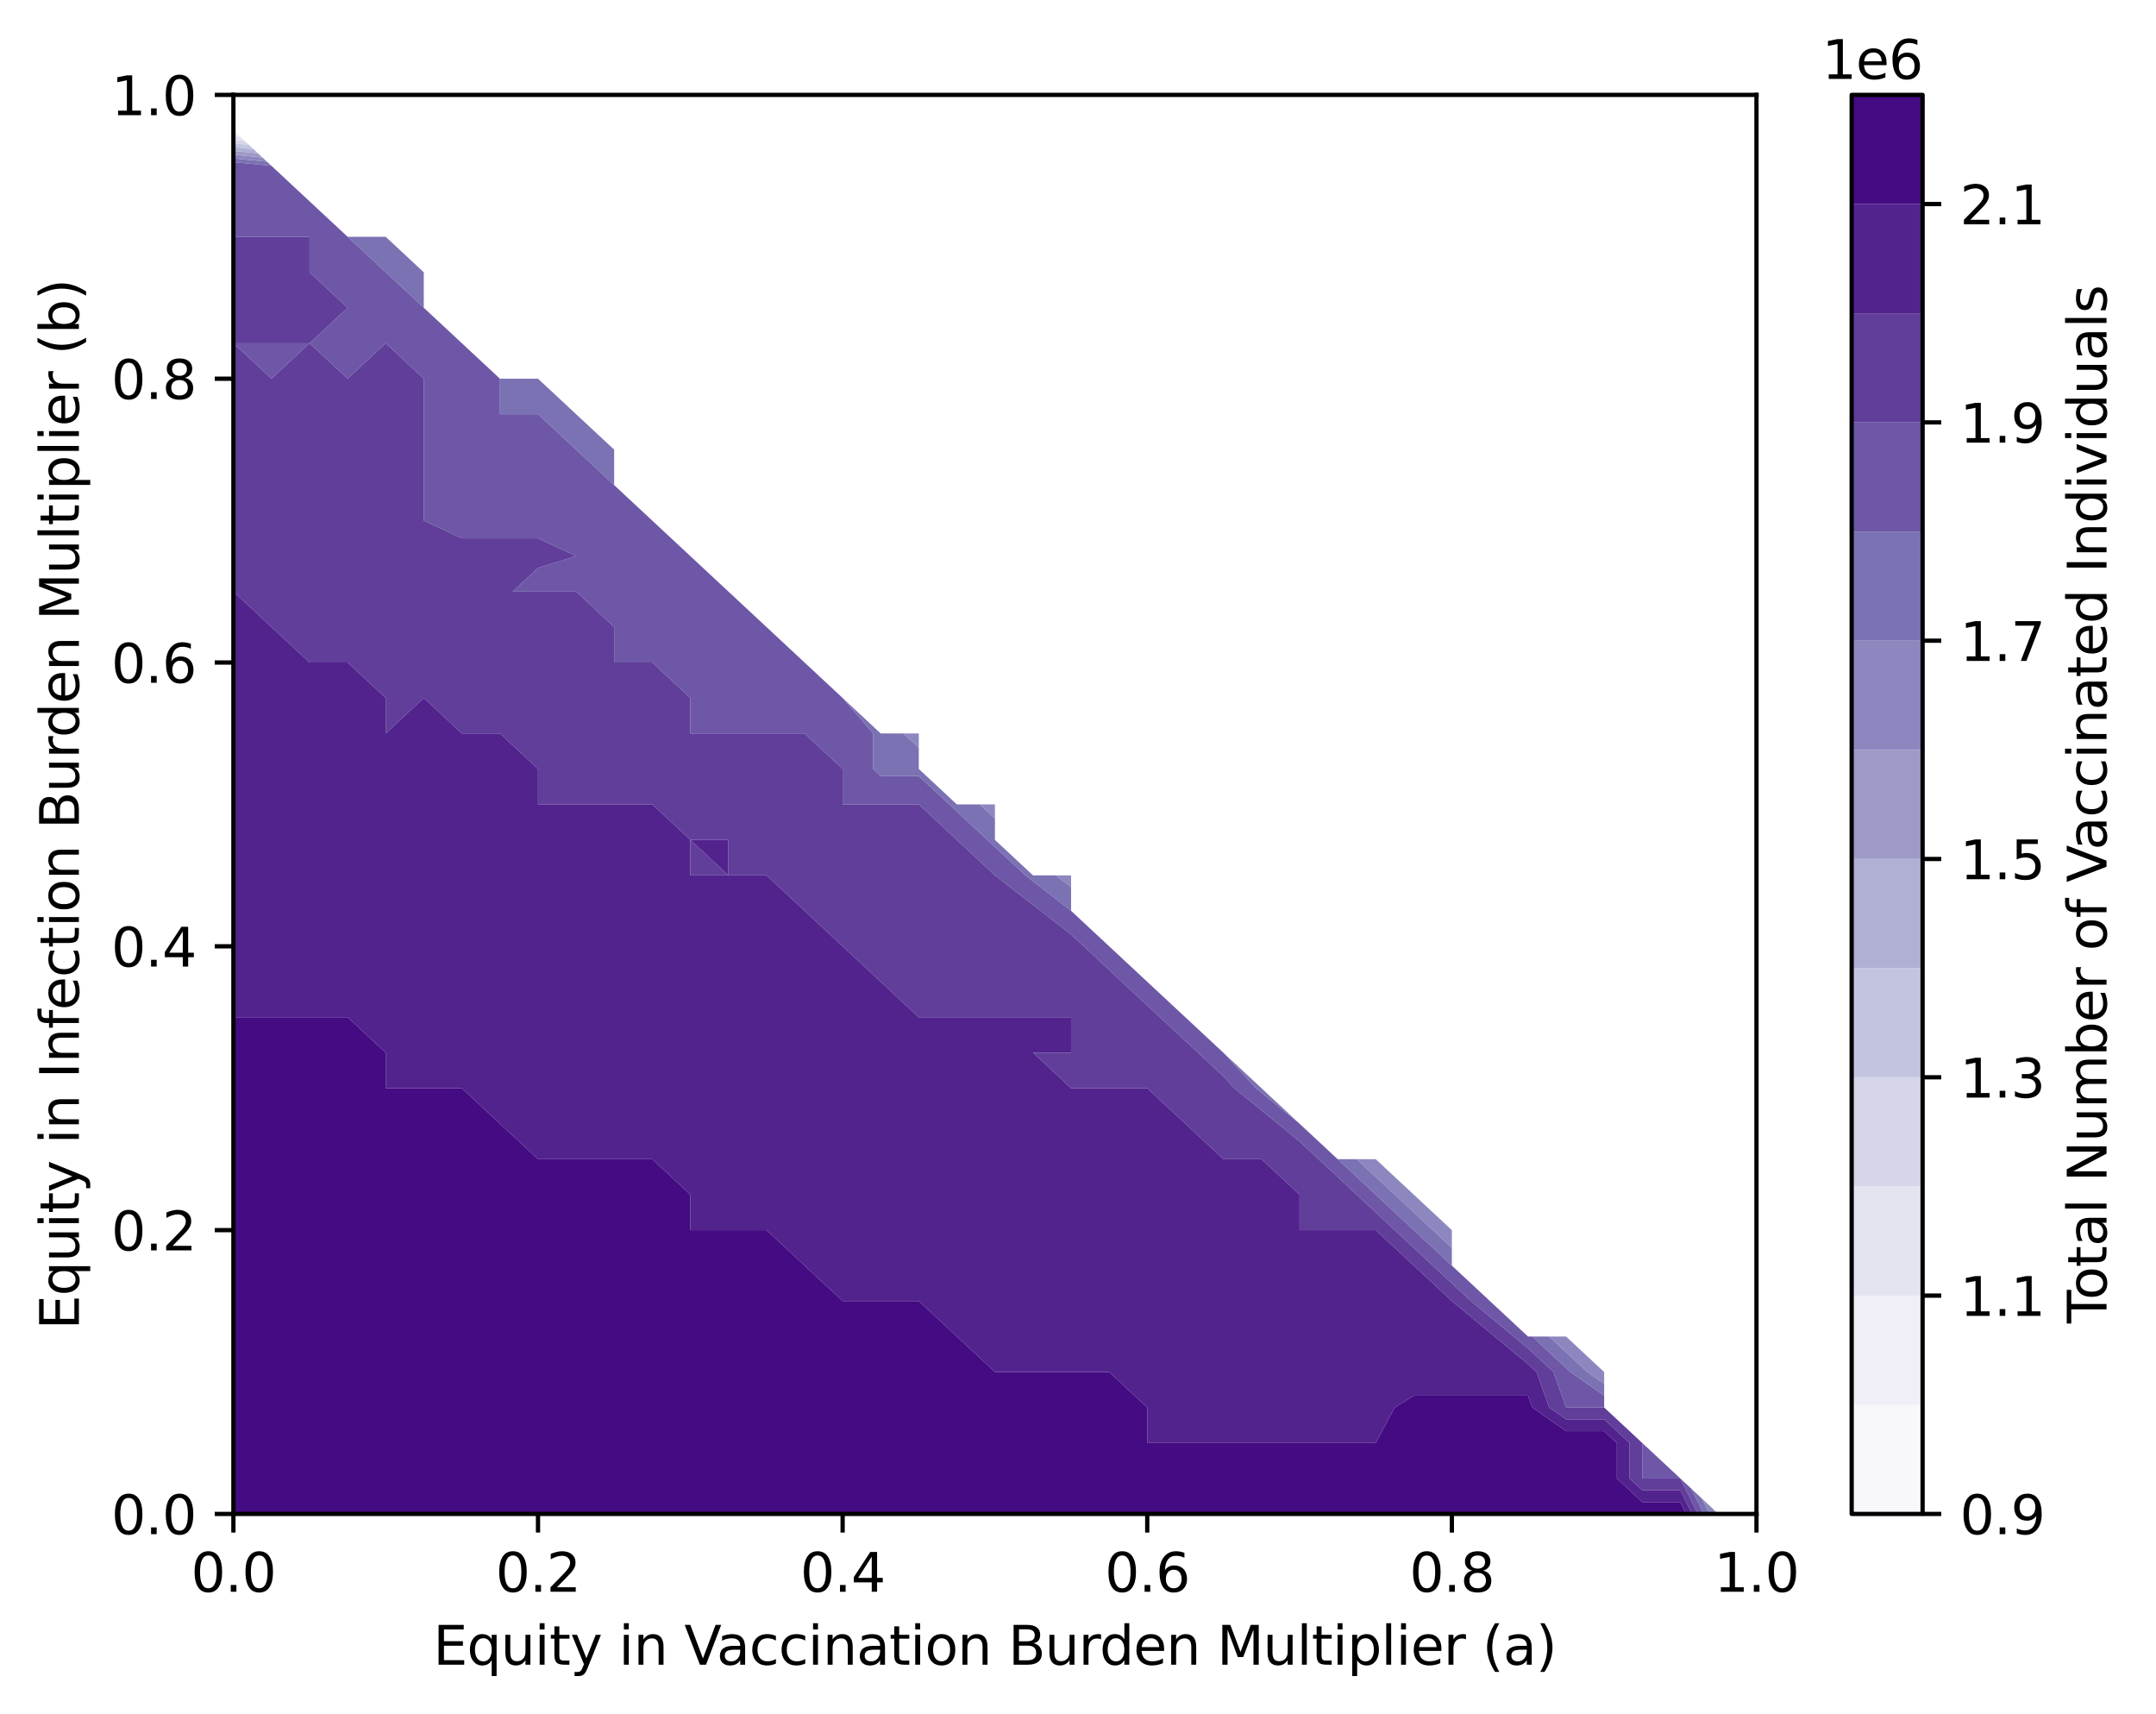 <?xml version="1.0" encoding="utf-8" standalone="no"?>
<!DOCTYPE svg PUBLIC "-//W3C//DTD SVG 1.1//EN"
  "http://www.w3.org/Graphics/SVG/1.1/DTD/svg11.dtd">
<svg xmlns:xlink="http://www.w3.org/1999/xlink" width="404.42pt" height="321.467pt" viewBox="0 0 404.42 321.467" xmlns="http://www.w3.org/2000/svg" version="1.1">
 <defs>
  <style type="text/css">*{stroke-linejoin: round; stroke-linecap: butt}</style>
 </defs>
 <g id="figure_1">
  <g id="patch_1">
   <path d="M 0 321.467 
L 404.42 321.467 
L 404.42 0 
L 0 0 
z
" style="fill: #ffffff"/>
  </g>
  <g id="axes_1">
   <g id="patch_2">
    <path d="M 43.781 283.91 
L 329.477 283.91 
L 329.477 17.798 
L 43.781 17.798 
z
" style="fill: #ffffff"/>
   </g>
   <g id="QuadContourSet_1">
    <path d="M 44.201 24.843 
L 43.781 24.451 
L 43.781 24.801 
z
" clip-path="url(#p4651bf4e73)" style="fill: #f8f7fb"/>
    <path d="M 45.042 25.625 
L 44.201 24.843 
L 43.781 24.801 
L 43.781 25.502 
z
" clip-path="url(#p4651bf4e73)" style="fill: #f0eef6"/>
    <path d="M 45.882 26.408 
L 45.042 25.625 
L 43.781 25.502 
L 43.781 26.202 
z
" clip-path="url(#p4651bf4e73)" style="fill: #e4e3f0"/>
    <path d="M 46.722 27.191 
L 45.882 26.408 
L 43.781 26.202 
L 43.781 26.902 
z
" clip-path="url(#p4651bf4e73)" style="fill: #d6d6e9"/>
    <path d="M 47.563 27.973 
L 46.722 27.191 
L 43.781 26.902 
L 43.781 27.603 
z
" clip-path="url(#p4651bf4e73)" style="fill: #c3c4e0"/>
    <path d="M 48.403 28.756 
L 47.563 27.973 
L 43.781 27.603 
L 43.781 28.303 
z
" clip-path="url(#p4651bf4e73)" style="fill: #b0afd4"/>
    <path d="M 322.335 283.91 
L 321.315 282.96 
L 321.785 283.91 
z
M 300.908 257.299 
L 300.908 257.299 
L 300.908 257.299 
L 300.908 257.299 
z
M 272.338 230.688 
L 272.338 230.688 
L 265.196 224.035 
L 258.053 217.382 
L 258.053 217.382 
L 258.053 217.382 
L 265.196 224.035 
L 265.196 224.035 
L 272.338 230.688 
z
M 49.243 29.539 
L 48.403 28.756 
L 43.781 28.303 
L 43.781 29.003 
z
" clip-path="url(#p4651bf4e73)" style="fill: #9e9ac8"/>
    <path d="M 321.315 282.96 
L 319.274 281.059 
L 320.687 283.91 
L 321.785 283.91 
z
M 300.908 259.517 
L 300.908 257.299 
L 300.908 257.299 
L 300.908 257.299 
L 293.765 250.646 
L 290.591 250.646 
L 293.765 253.603 
L 297.733 257.299 
z
M 272.338 234.014 
L 272.338 230.688 
L 272.338 230.688 
L 265.196 224.035 
L 265.196 224.035 
L 258.053 217.382 
L 258.053 217.382 
L 254.482 217.382 
L 258.053 220.709 
L 261.624 224.035 
L 265.196 227.362 
L 268.767 230.688 
z
M 200.914 166.378 
L 200.914 164.16 
L 198.057 164.16 
z
M 186.629 153.516 
L 186.629 150.854 
L 183.772 150.854 
z
M 172.344 140.21 
L 172.344 137.549 
L 169.487 137.549 
z
M 115.205 84.326 
L 115.205 84.326 
L 108.063 77.674 
L 100.92 71.021 
L 100.92 71.021 
L 100.92 71.021 
L 108.063 77.674 
L 108.063 77.674 
L 115.205 84.326 
z
M 50.083 30.321 
L 49.243 29.539 
L 43.781 29.003 
L 43.781 29.703 
z
" clip-path="url(#p4651bf4e73)" style="fill: #8c88bf"/>
    <path d="M 319.274 281.059 
L 317.233 279.158 
L 319.588 283.91 
L 320.687 283.91 
z
M 300.908 261.734 
L 300.908 259.517 
L 297.733 257.299 
L 293.765 253.603 
L 290.591 250.646 
L 287.416 250.646 
L 293.765 256.56 
L 294.559 257.299 
z
M 279.48 243.994 
L 279.48 243.994 
L 279.48 243.994 
L 272.338 237.341 
L 272.338 234.014 
L 268.767 230.688 
L 265.196 227.362 
L 261.624 224.035 
L 258.053 220.709 
L 254.482 217.382 
L 250.911 217.382 
L 243.768 210.73 
L 236.626 204.077 
L 229.484 197.424 
L 222.341 190.771 
L 215.199 184.118 
L 208.056 177.466 
L 200.914 170.813 
L 200.914 166.378 
L 198.057 164.16 
L 193.772 164.16 
L 186.629 157.507 
L 186.629 153.516 
L 183.772 150.854 
L 179.487 150.854 
L 172.344 144.202 
L 172.344 140.21 
L 169.487 137.549 
L 165.202 137.549 
L 158.06 130.896 
L 150.917 124.243 
L 143.775 117.59 
L 136.632 110.938 
L 129.49 104.285 
L 122.348 97.632 
L 115.205 90.979 
L 115.205 84.326 
L 115.205 84.326 
L 108.063 77.674 
L 108.063 77.674 
L 100.92 71.021 
L 100.92 71.021 
L 93.778 71.021 
L 86.636 64.368 
L 79.493 57.715 
L 79.493 51.062 
L 72.351 44.41 
L 65.208 44.41 
L 72.351 51.062 
L 72.351 51.062 
L 79.493 57.715 
L 79.493 57.715 
L 86.636 64.368 
L 86.636 64.368 
L 93.778 71.021 
L 93.778 77.674 
L 93.778 77.674 
L 100.92 77.674 
L 108.063 84.326 
L 108.063 84.326 
L 115.205 90.979 
L 115.205 90.979 
L 122.348 97.632 
L 122.348 97.632 
L 129.49 104.285 
L 129.49 104.285 
L 136.632 110.938 
L 136.632 110.938 
L 143.775 117.59 
L 143.775 117.59 
L 150.917 124.243 
L 150.917 124.243 
L 158.06 130.896 
L 158.06 130.896 
L 163.774 137.549 
L 163.774 144.202 
L 165.202 145.532 
L 172.344 145.532 
L 178.058 150.854 
L 179.487 152.185 
L 185.201 157.507 
L 186.629 158.838 
L 192.343 164.16 
L 193.772 165.269 
L 200.914 170.813 
L 200.914 170.813 
L 208.056 177.466 
L 208.056 177.466 
L 215.199 184.118 
L 215.199 184.118 
L 222.341 190.771 
L 222.341 190.771 
L 229.484 197.424 
L 229.484 197.424 
L 235.606 204.077 
L 236.626 204.908 
L 243.768 210.73 
L 243.768 210.73 
L 250.911 217.382 
L 250.911 217.382 
L 258.053 224.035 
L 258.053 224.035 
L 265.196 230.688 
L 265.196 230.688 
L 272.338 237.341 
L 272.338 237.341 
L 279.48 243.994 
z
M 58.066 37.757 
L 58.066 37.757 
L 58.066 37.757 
L 50.924 31.104 
L 50.083 30.321 
L 43.781 29.703 
L 43.781 30.404 
L 50.924 31.104 
L 50.924 31.104 
L 58.066 37.757 
z
" clip-path="url(#p4651bf4e73)" style="fill: #7b72b4"/>
    <path d="M 308.05 277.258 
L 315.192 277.258 
L 318.489 283.91 
L 319.588 283.91 
L 317.233 279.158 
L 315.192 277.258 
L 308.05 270.605 
L 300.908 263.952 
L 300.908 261.734 
L 294.559 257.299 
L 293.765 256.56 
L 287.416 250.646 
L 286.623 250.646 
L 279.48 243.994 
L 279.48 243.994 
L 279.48 243.994 
L 272.338 237.341 
L 272.338 237.341 
L 265.196 230.688 
L 265.196 230.688 
L 258.053 224.035 
L 258.053 224.035 
L 250.911 217.382 
L 250.911 217.382 
L 243.768 210.73 
L 243.768 210.73 
L 236.626 204.908 
L 235.606 204.077 
L 229.484 197.424 
L 229.484 197.424 
L 222.341 190.771 
L 222.341 190.771 
L 215.199 184.118 
L 215.199 184.118 
L 208.056 177.466 
L 208.056 177.466 
L 200.914 170.813 
L 200.914 170.813 
L 193.772 165.269 
L 192.343 164.16 
L 186.629 158.838 
L 185.201 157.507 
L 179.487 152.185 
L 178.058 150.854 
L 172.344 145.532 
L 165.202 145.532 
L 163.774 144.202 
L 163.774 137.549 
L 158.06 130.896 
L 158.06 130.896 
L 150.917 124.243 
L 150.917 124.243 
L 143.775 117.59 
L 143.775 117.59 
L 136.632 110.938 
L 136.632 110.938 
L 129.49 104.285 
L 129.49 104.285 
L 122.348 97.632 
L 122.348 97.632 
L 115.205 90.979 
L 115.205 90.979 
L 108.063 84.326 
L 108.063 84.326 
L 100.92 77.674 
L 93.778 77.674 
L 93.778 77.674 
L 93.778 71.021 
L 86.636 64.368 
L 86.636 64.368 
L 79.493 57.715 
L 79.493 57.715 
L 72.351 51.062 
L 72.351 51.062 
L 65.208 44.41 
L 65.208 44.41 
L 58.066 37.757 
L 58.066 37.757 
L 58.066 37.757 
L 50.924 31.104 
L 50.924 31.104 
L 43.781 30.404 
L 43.781 31.104 
L 43.781 37.757 
L 43.781 44.41 
L 43.781 44.41 
L 50.924 44.41 
L 50.924 44.41 
L 58.066 44.41 
L 58.066 44.41 
L 58.066 51.062 
L 65.208 57.715 
L 58.066 64.368 
L 50.924 64.368 
L 43.781 64.368 
L 43.781 64.368 
L 43.781 64.368 
L 50.924 71.021 
L 50.924 71.021 
L 50.924 71.021 
L 58.066 64.368 
L 65.208 71.021 
L 65.208 71.021 
L 65.208 71.021 
L 72.351 64.368 
L 79.493 71.021 
L 79.493 77.674 
L 79.493 84.326 
L 79.493 90.979 
L 79.493 97.632 
L 79.493 97.632 
L 86.636 100.958 
L 93.778 100.958 
L 100.92 100.958 
L 108.063 104.285 
L 100.92 106.502 
L 96.159 110.938 
L 100.92 110.938 
L 108.063 110.938 
L 115.205 117.59 
L 115.205 124.243 
L 115.205 124.243 
L 122.348 124.243 
L 129.49 130.896 
L 129.49 137.549 
L 129.49 137.549 
L 136.632 137.549 
L 143.775 137.549 
L 150.917 137.549 
L 158.06 144.202 
L 158.06 150.854 
L 158.06 150.854 
L 165.202 150.854 
L 172.344 150.854 
L 179.487 157.507 
L 179.487 157.507 
L 186.629 164.16 
L 186.629 164.16 
L 193.772 169.704 
L 195.2 170.813 
L 200.914 175.248 
L 203.295 177.466 
L 208.056 181.901 
L 210.437 184.118 
L 215.199 188.554 
L 217.58 190.771 
L 222.341 195.206 
L 224.722 197.424 
L 229.484 201.859 
L 231.524 204.077 
L 236.626 208.235 
L 239.687 210.73 
L 243.768 214.056 
L 247.34 217.382 
L 250.911 220.709 
L 254.482 224.035 
L 258.053 227.362 
L 261.624 230.688 
L 265.196 234.014 
L 268.767 237.341 
L 272.338 240.667 
L 275.909 243.994 
L 279.48 246.95 
L 283.944 250.646 
L 286.623 252.864 
L 291.384 257.299 
L 293.765 263.952 
L 293.765 263.952 
L 300.908 263.952 
L 308.05 270.605 
L 308.05 277.258 
z
M 58.066 97.632 
L 58.066 97.632 
L 58.066 90.979 
L 58.066 90.979 
L 58.066 90.979 
L 58.066 97.632 
z
" clip-path="url(#p4651bf4e73)" style="fill: #6d57a6"/>
    <path d="M 308.05 279.475 
L 315.192 279.475 
L 317.39 283.91 
L 318.489 283.91 
L 315.192 277.258 
L 308.05 277.258 
L 308.05 277.258 
L 308.05 270.605 
L 300.908 263.952 
L 293.765 263.952 
L 293.765 263.952 
L 291.384 257.299 
L 286.623 252.864 
L 283.944 250.646 
L 279.48 246.95 
L 275.909 243.994 
L 272.338 240.667 
L 268.767 237.341 
L 265.196 234.014 
L 261.624 230.688 
L 258.053 227.362 
L 254.482 224.035 
L 250.911 220.709 
L 247.34 217.382 
L 243.768 214.056 
L 239.687 210.73 
L 236.626 208.235 
L 231.524 204.077 
L 229.484 201.859 
L 224.722 197.424 
L 222.341 195.206 
L 217.58 190.771 
L 215.199 188.554 
L 210.437 184.118 
L 208.056 181.901 
L 203.295 177.466 
L 200.914 175.248 
L 195.2 170.813 
L 193.772 169.704 
L 186.629 164.16 
L 186.629 164.16 
L 179.487 157.507 
L 179.487 157.507 
L 172.344 150.854 
L 165.202 150.854 
L 158.06 150.854 
L 158.06 150.854 
L 158.06 144.202 
L 150.917 137.549 
L 143.775 137.549 
L 136.632 137.549 
L 129.49 137.549 
L 129.49 137.549 
L 129.49 130.896 
L 122.348 124.243 
L 115.205 124.243 
L 115.205 124.243 
L 115.205 117.59 
L 108.063 110.938 
L 100.92 110.938 
L 96.159 110.938 
L 100.92 106.502 
L 108.063 104.285 
L 100.92 100.958 
L 93.778 100.958 
L 86.636 100.958 
L 79.493 97.632 
L 79.493 97.632 
L 79.493 90.979 
L 79.493 84.326 
L 79.493 77.674 
L 79.493 71.021 
L 72.351 64.368 
L 65.208 71.021 
L 65.208 71.021 
L 65.208 71.021 
L 58.066 64.368 
L 50.924 71.021 
L 50.924 71.021 
L 50.924 71.021 
L 43.781 64.368 
L 43.781 71.021 
L 43.781 77.674 
L 43.781 84.326 
L 43.781 90.979 
L 43.781 97.632 
L 43.781 104.285 
L 43.781 110.938 
L 43.781 110.938 
L 50.924 117.59 
L 50.924 117.59 
L 58.066 124.243 
L 58.066 124.243 
L 65.208 124.243 
L 72.351 130.896 
L 72.351 137.549 
L 72.351 137.549 
L 72.351 137.549 
L 79.493 130.896 
L 86.636 137.549 
L 86.636 137.549 
L 93.778 137.549 
L 100.92 144.202 
L 100.92 150.854 
L 100.92 150.854 
L 108.063 150.854 
L 115.205 150.854 
L 122.348 150.854 
L 129.49 157.507 
L 129.49 164.16 
L 129.49 164.16 
L 136.632 164.16 
L 136.632 164.16 
L 143.775 164.16 
L 143.775 164.16 
L 150.917 170.813 
L 150.917 170.813 
L 158.06 177.466 
L 158.06 177.466 
L 165.202 184.118 
L 165.202 184.118 
L 172.344 190.771 
L 172.344 190.771 
L 172.344 190.771 
L 179.487 190.771 
L 186.629 190.771 
L 193.772 190.771 
L 200.914 190.771 
L 200.914 190.771 
L 200.914 197.424 
L 193.772 197.424 
L 193.772 197.424 
L 193.772 197.424 
L 200.914 204.077 
L 200.914 204.077 
L 208.056 204.077 
L 215.199 204.077 
L 222.341 210.73 
L 222.341 210.73 
L 229.484 217.382 
L 229.484 217.382 
L 236.626 217.382 
L 243.768 224.035 
L 243.768 230.688 
L 243.768 230.688 
L 250.911 230.688 
L 258.053 230.688 
L 265.196 237.341 
L 265.196 237.341 
L 272.338 243.994 
L 272.338 243.994 
L 279.48 249.907 
L 280.373 250.646 
L 286.623 255.821 
L 288.21 257.299 
L 290.591 263.952 
L 293.765 266.17 
L 300.908 266.17 
L 305.669 270.605 
L 305.669 277.258 
z
M 129.49 157.507 
L 136.632 157.507 
L 136.632 157.507 
L 136.632 164.16 
z
M 58.066 97.632 
L 58.066 90.979 
L 58.066 90.979 
L 58.066 90.979 
L 58.066 97.632 
L 58.066 97.632 
z
M 50.924 64.368 
L 58.066 64.368 
L 65.208 57.715 
L 58.066 51.062 
L 58.066 44.41 
L 58.066 44.41 
L 50.924 44.41 
L 50.924 44.41 
L 43.781 44.41 
L 43.781 51.062 
L 43.781 57.715 
L 43.781 64.368 
z
" clip-path="url(#p4651bf4e73)" style="fill: #603e9a"/>
    <path d="M 308.05 281.693 
L 315.192 281.693 
L 316.291 283.91 
L 317.39 283.91 
L 315.192 279.475 
L 308.05 279.475 
L 305.669 277.258 
L 305.669 270.605 
L 300.908 266.17 
L 293.765 266.17 
L 290.591 263.952 
L 288.21 257.299 
L 286.623 255.821 
L 280.373 250.646 
L 279.48 249.907 
L 272.338 243.994 
L 272.338 243.994 
L 265.196 237.341 
L 265.196 237.341 
L 258.053 230.688 
L 250.911 230.688 
L 243.768 230.688 
L 243.768 230.688 
L 243.768 224.035 
L 236.626 217.382 
L 229.484 217.382 
L 229.484 217.382 
L 222.341 210.73 
L 222.341 210.73 
L 215.199 204.077 
L 208.056 204.077 
L 200.914 204.077 
L 200.914 204.077 
L 193.772 197.424 
L 193.772 197.424 
L 193.772 197.424 
L 200.914 197.424 
L 200.914 190.771 
L 200.914 190.771 
L 193.772 190.771 
L 186.629 190.771 
L 179.487 190.771 
L 172.344 190.771 
L 172.344 190.771 
L 172.344 190.771 
L 165.202 184.118 
L 165.202 184.118 
L 158.06 177.466 
L 158.06 177.466 
L 150.917 170.813 
L 150.917 170.813 
L 143.775 164.16 
L 143.775 164.16 
L 136.632 164.16 
L 136.632 164.16 
L 129.49 164.16 
L 129.49 164.16 
L 129.49 157.507 
L 122.348 150.854 
L 115.205 150.854 
L 108.063 150.854 
L 100.92 150.854 
L 100.92 150.854 
L 100.92 144.202 
L 93.778 137.549 
L 86.636 137.549 
L 86.636 137.549 
L 79.493 130.896 
L 72.351 137.549 
L 72.351 137.549 
L 72.351 137.549 
L 72.351 130.896 
L 65.208 124.243 
L 58.066 124.243 
L 58.066 124.243 
L 50.924 117.59 
L 50.924 117.59 
L 43.781 110.938 
L 43.781 117.59 
L 43.781 124.243 
L 43.781 130.896 
L 43.781 137.549 
L 43.781 144.202 
L 43.781 150.854 
L 43.781 157.507 
L 43.781 164.16 
L 43.781 170.813 
L 43.781 177.466 
L 43.781 184.118 
L 43.781 190.771 
L 43.781 190.771 
L 50.924 190.771 
L 58.066 190.771 
L 65.208 190.771 
L 72.351 197.424 
L 72.351 204.077 
L 72.351 204.077 
L 79.493 204.077 
L 86.636 204.077 
L 93.778 210.73 
L 93.778 210.73 
L 100.92 217.382 
L 100.92 217.382 
L 108.063 217.382 
L 115.205 217.382 
L 122.348 217.382 
L 129.49 224.035 
L 129.49 230.688 
L 129.49 230.688 
L 136.632 230.688 
L 143.775 230.688 
L 150.917 237.341 
L 150.917 237.341 
L 158.06 243.994 
L 158.06 243.994 
L 165.202 243.994 
L 172.344 243.994 
L 179.487 250.646 
L 179.487 250.646 
L 186.629 257.299 
L 186.629 257.299 
L 193.772 257.299 
L 200.914 257.299 
L 208.056 257.299 
L 215.199 263.952 
L 215.199 270.605 
L 215.199 270.605 
L 222.341 270.605 
L 229.484 270.605 
L 236.626 270.605 
L 243.768 270.605 
L 250.911 270.605 
L 258.053 270.605 
L 258.053 270.605 
L 261.624 263.952 
L 265.196 261.734 
L 272.338 261.734 
L 279.48 261.734 
L 286.623 261.734 
L 287.416 263.952 
L 293.765 268.387 
L 300.908 268.387 
L 303.288 270.605 
L 303.288 277.258 
z
M 136.632 164.16 
L 136.632 157.507 
L 136.632 157.507 
L 129.49 157.507 
z
" clip-path="url(#p4651bf4e73)" style="fill: #52238d"/>
    <path d="M 50.924 283.91 
L 58.066 283.91 
L 65.208 283.91 
L 72.351 283.91 
L 79.493 283.91 
L 86.636 283.91 
L 93.778 283.91 
L 100.92 283.91 
L 108.063 283.91 
L 115.205 283.91 
L 122.348 283.91 
L 129.49 283.91 
L 136.632 283.91 
L 143.775 283.91 
L 150.917 283.91 
L 158.06 283.91 
L 165.202 283.91 
L 172.344 283.91 
L 179.487 283.91 
L 186.629 283.91 
L 193.772 283.91 
L 200.914 283.91 
L 208.056 283.91 
L 215.199 283.91 
L 222.341 283.91 
L 229.484 283.91 
L 236.626 283.91 
L 243.768 283.91 
L 250.911 283.91 
L 258.053 283.91 
L 265.196 283.91 
L 272.338 283.91 
L 279.48 283.91 
L 286.623 283.91 
L 293.765 283.91 
L 300.908 283.91 
L 308.05 283.91 
L 315.192 283.91 
L 316.291 283.91 
L 315.192 281.693 
L 308.05 281.693 
L 303.288 277.258 
L 303.288 270.605 
L 300.908 268.387 
L 293.765 268.387 
L 287.416 263.952 
L 286.623 261.734 
L 279.48 261.734 
L 272.338 261.734 
L 265.196 261.734 
L 261.624 263.952 
L 258.053 270.605 
L 258.053 270.605 
L 250.911 270.605 
L 243.768 270.605 
L 236.626 270.605 
L 229.484 270.605 
L 222.341 270.605 
L 215.199 270.605 
L 215.199 270.605 
L 215.199 263.952 
L 208.056 257.299 
L 200.914 257.299 
L 193.772 257.299 
L 186.629 257.299 
L 186.629 257.299 
L 179.487 250.646 
L 179.487 250.646 
L 172.344 243.994 
L 165.202 243.994 
L 158.06 243.994 
L 158.06 243.994 
L 150.917 237.341 
L 150.917 237.341 
L 143.775 230.688 
L 136.632 230.688 
L 129.49 230.688 
L 129.49 230.688 
L 129.49 224.035 
L 122.348 217.382 
L 115.205 217.382 
L 108.063 217.382 
L 100.92 217.382 
L 100.92 217.382 
L 93.778 210.73 
L 93.778 210.73 
L 86.636 204.077 
L 79.493 204.077 
L 72.351 204.077 
L 72.351 204.077 
L 72.351 197.424 
L 65.208 190.771 
L 58.066 190.771 
L 50.924 190.771 
L 43.781 190.771 
L 43.781 197.424 
L 43.781 204.077 
L 43.781 210.73 
L 43.781 217.382 
L 43.781 224.035 
L 43.781 230.688 
L 43.781 237.341 
L 43.781 243.994 
L 43.781 250.646 
L 43.781 257.299 
L 43.781 263.952 
L 43.781 270.605 
L 43.781 277.258 
L 43.781 283.91 
z
" clip-path="url(#p4651bf4e73)" style="fill: #450b82"/>
   </g>
   <g id="matplotlib.axis_1">
    <g id="xtick_1">
     <g id="line2d_1">
      <defs>
       <path id="m8f162317ae" d="M 0 0 
L 0 3.5 
" style="stroke: #000000; stroke-width: 0.8"/>
      </defs>
      <g>
       <use xlink:href="#m8f162317ae" x="43.781" y="283.91" style="stroke: #000000; stroke-width: 0.8"/>
      </g>
     </g>
     <g id="text_1">
      <!-- 0.0 -->
      <g transform="translate(35.83 298.509) scale(0.1 -0.1)">
       <defs>
        <path id="DejaVuSans-30" d="M 2034 4250 
Q 1547 4250 1301 3770 
Q 1056 3291 1056 2328 
Q 1056 1369 1301 889 
Q 1547 409 2034 409 
Q 2525 409 2770 889 
Q 3016 1369 3016 2328 
Q 3016 3291 2770 3770 
Q 2525 4250 2034 4250 
z
M 2034 4750 
Q 2819 4750 3233 4129 
Q 3647 3509 3647 2328 
Q 3647 1150 3233 529 
Q 2819 -91 2034 -91 
Q 1250 -91 836 529 
Q 422 1150 422 2328 
Q 422 3509 836 4129 
Q 1250 4750 2034 4750 
z
" transform="scale(0.016)"/>
        <path id="DejaVuSans-2e" d="M 684 794 
L 1344 794 
L 1344 0 
L 684 0 
L 684 794 
z
" transform="scale(0.016)"/>
       </defs>
       <use xlink:href="#DejaVuSans-30"/>
       <use xlink:href="#DejaVuSans-2e" x="63.623"/>
       <use xlink:href="#DejaVuSans-30" x="95.41"/>
      </g>
     </g>
    </g>
    <g id="xtick_2">
     <g id="line2d_2">
      <g>
       <use xlink:href="#m8f162317ae" x="100.92" y="283.91" style="stroke: #000000; stroke-width: 0.8"/>
      </g>
     </g>
     <g id="text_2">
      <!-- 0.2 -->
      <g transform="translate(92.969 298.509) scale(0.1 -0.1)">
       <defs>
        <path id="DejaVuSans-32" d="M 1228 531 
L 3431 531 
L 3431 0 
L 469 0 
L 469 531 
Q 828 903 1448 1529 
Q 2069 2156 2228 2338 
Q 2531 2678 2651 2914 
Q 2772 3150 2772 3378 
Q 2772 3750 2511 3984 
Q 2250 4219 1831 4219 
Q 1534 4219 1204 4116 
Q 875 4013 500 3803 
L 500 4441 
Q 881 4594 1212 4672 
Q 1544 4750 1819 4750 
Q 2544 4750 2975 4387 
Q 3406 4025 3406 3419 
Q 3406 3131 3298 2873 
Q 3191 2616 2906 2266 
Q 2828 2175 2409 1742 
Q 1991 1309 1228 531 
z
" transform="scale(0.016)"/>
       </defs>
       <use xlink:href="#DejaVuSans-30"/>
       <use xlink:href="#DejaVuSans-2e" x="63.623"/>
       <use xlink:href="#DejaVuSans-32" x="95.41"/>
      </g>
     </g>
    </g>
    <g id="xtick_3">
     <g id="line2d_3">
      <g>
       <use xlink:href="#m8f162317ae" x="158.06" y="283.91" style="stroke: #000000; stroke-width: 0.8"/>
      </g>
     </g>
     <g id="text_3">
      <!-- 0.4 -->
      <g transform="translate(150.108 298.509) scale(0.1 -0.1)">
       <defs>
        <path id="DejaVuSans-34" d="M 2419 4116 
L 825 1625 
L 2419 1625 
L 2419 4116 
z
M 2253 4666 
L 3047 4666 
L 3047 1625 
L 3713 1625 
L 3713 1100 
L 3047 1100 
L 3047 0 
L 2419 0 
L 2419 1100 
L 313 1100 
L 313 1709 
L 2253 4666 
z
" transform="scale(0.016)"/>
       </defs>
       <use xlink:href="#DejaVuSans-30"/>
       <use xlink:href="#DejaVuSans-2e" x="63.623"/>
       <use xlink:href="#DejaVuSans-34" x="95.41"/>
      </g>
     </g>
    </g>
    <g id="xtick_4">
     <g id="line2d_4">
      <g>
       <use xlink:href="#m8f162317ae" x="215.199" y="283.91" style="stroke: #000000; stroke-width: 0.8"/>
      </g>
     </g>
     <g id="text_4">
      <!-- 0.6 -->
      <g transform="translate(207.247 298.509) scale(0.1 -0.1)">
       <defs>
        <path id="DejaVuSans-36" d="M 2113 2584 
Q 1688 2584 1439 2293 
Q 1191 2003 1191 1497 
Q 1191 994 1439 701 
Q 1688 409 2113 409 
Q 2538 409 2786 701 
Q 3034 994 3034 1497 
Q 3034 2003 2786 2293 
Q 2538 2584 2113 2584 
z
M 3366 4563 
L 3366 3988 
Q 3128 4100 2886 4159 
Q 2644 4219 2406 4219 
Q 1781 4219 1451 3797 
Q 1122 3375 1075 2522 
Q 1259 2794 1537 2939 
Q 1816 3084 2150 3084 
Q 2853 3084 3261 2657 
Q 3669 2231 3669 1497 
Q 3669 778 3244 343 
Q 2819 -91 2113 -91 
Q 1303 -91 875 529 
Q 447 1150 447 2328 
Q 447 3434 972 4092 
Q 1497 4750 2381 4750 
Q 2619 4750 2861 4703 
Q 3103 4656 3366 4563 
z
" transform="scale(0.016)"/>
       </defs>
       <use xlink:href="#DejaVuSans-30"/>
       <use xlink:href="#DejaVuSans-2e" x="63.623"/>
       <use xlink:href="#DejaVuSans-36" x="95.41"/>
      </g>
     </g>
    </g>
    <g id="xtick_5">
     <g id="line2d_5">
      <g>
       <use xlink:href="#m8f162317ae" x="272.338" y="283.91" style="stroke: #000000; stroke-width: 0.8"/>
      </g>
     </g>
     <g id="text_5">
      <!-- 0.8 -->
      <g transform="translate(264.386 298.509) scale(0.1 -0.1)">
       <defs>
        <path id="DejaVuSans-38" d="M 2034 2216 
Q 1584 2216 1326 1975 
Q 1069 1734 1069 1313 
Q 1069 891 1326 650 
Q 1584 409 2034 409 
Q 2484 409 2743 651 
Q 3003 894 3003 1313 
Q 3003 1734 2745 1975 
Q 2488 2216 2034 2216 
z
M 1403 2484 
Q 997 2584 770 2862 
Q 544 3141 544 3541 
Q 544 4100 942 4425 
Q 1341 4750 2034 4750 
Q 2731 4750 3128 4425 
Q 3525 4100 3525 3541 
Q 3525 3141 3298 2862 
Q 3072 2584 2669 2484 
Q 3125 2378 3379 2068 
Q 3634 1759 3634 1313 
Q 3634 634 3220 271 
Q 2806 -91 2034 -91 
Q 1263 -91 848 271 
Q 434 634 434 1313 
Q 434 1759 690 2068 
Q 947 2378 1403 2484 
z
M 1172 3481 
Q 1172 3119 1398 2916 
Q 1625 2713 2034 2713 
Q 2441 2713 2670 2916 
Q 2900 3119 2900 3481 
Q 2900 3844 2670 4047 
Q 2441 4250 2034 4250 
Q 1625 4250 1398 4047 
Q 1172 3844 1172 3481 
z
" transform="scale(0.016)"/>
       </defs>
       <use xlink:href="#DejaVuSans-30"/>
       <use xlink:href="#DejaVuSans-2e" x="63.623"/>
       <use xlink:href="#DejaVuSans-38" x="95.41"/>
      </g>
     </g>
    </g>
    <g id="xtick_6">
     <g id="line2d_6">
      <g>
       <use xlink:href="#m8f162317ae" x="329.477" y="283.91" style="stroke: #000000; stroke-width: 0.8"/>
      </g>
     </g>
     <g id="text_6">
      <!-- 1.0 -->
      <g transform="translate(321.526 298.509) scale(0.1 -0.1)">
       <defs>
        <path id="DejaVuSans-31" d="M 794 531 
L 1825 531 
L 1825 4091 
L 703 3866 
L 703 4441 
L 1819 4666 
L 2450 4666 
L 2450 531 
L 3481 531 
L 3481 0 
L 794 0 
L 794 531 
z
" transform="scale(0.016)"/>
       </defs>
       <use xlink:href="#DejaVuSans-31"/>
       <use xlink:href="#DejaVuSans-2e" x="63.623"/>
       <use xlink:href="#DejaVuSans-30" x="95.41"/>
      </g>
     </g>
    </g>
    <g id="text_7">
     <!-- Equity in Vaccination Burden Multiplier (a) -->
     <g transform="translate(81.263 312.187) scale(0.1 -0.1)">
      <defs>
       <path id="DejaVuSans-45" d="M 628 4666 
L 3578 4666 
L 3578 4134 
L 1259 4134 
L 1259 2753 
L 3481 2753 
L 3481 2222 
L 1259 2222 
L 1259 531 
L 3634 531 
L 3634 0 
L 628 0 
L 628 4666 
z
" transform="scale(0.016)"/>
       <path id="DejaVuSans-71" d="M 947 1747 
Q 947 1113 1208 752 
Q 1469 391 1925 391 
Q 2381 391 2643 752 
Q 2906 1113 2906 1747 
Q 2906 2381 2643 2742 
Q 2381 3103 1925 3103 
Q 1469 3103 1208 2742 
Q 947 2381 947 1747 
z
M 2906 525 
Q 2725 213 2448 61 
Q 2172 -91 1784 -91 
Q 1150 -91 751 415 
Q 353 922 353 1747 
Q 353 2572 751 3078 
Q 1150 3584 1784 3584 
Q 2172 3584 2448 3432 
Q 2725 3281 2906 2969 
L 2906 3500 
L 3481 3500 
L 3481 -1331 
L 2906 -1331 
L 2906 525 
z
" transform="scale(0.016)"/>
       <path id="DejaVuSans-75" d="M 544 1381 
L 544 3500 
L 1119 3500 
L 1119 1403 
Q 1119 906 1312 657 
Q 1506 409 1894 409 
Q 2359 409 2629 706 
Q 2900 1003 2900 1516 
L 2900 3500 
L 3475 3500 
L 3475 0 
L 2900 0 
L 2900 538 
Q 2691 219 2414 64 
Q 2138 -91 1772 -91 
Q 1169 -91 856 284 
Q 544 659 544 1381 
z
M 1991 3584 
L 1991 3584 
z
" transform="scale(0.016)"/>
       <path id="DejaVuSans-69" d="M 603 3500 
L 1178 3500 
L 1178 0 
L 603 0 
L 603 3500 
z
M 603 4863 
L 1178 4863 
L 1178 4134 
L 603 4134 
L 603 4863 
z
" transform="scale(0.016)"/>
       <path id="DejaVuSans-74" d="M 1172 4494 
L 1172 3500 
L 2356 3500 
L 2356 3053 
L 1172 3053 
L 1172 1153 
Q 1172 725 1289 603 
Q 1406 481 1766 481 
L 2356 481 
L 2356 0 
L 1766 0 
Q 1100 0 847 248 
Q 594 497 594 1153 
L 594 3053 
L 172 3053 
L 172 3500 
L 594 3500 
L 594 4494 
L 1172 4494 
z
" transform="scale(0.016)"/>
       <path id="DejaVuSans-79" d="M 2059 -325 
Q 1816 -950 1584 -1140 
Q 1353 -1331 966 -1331 
L 506 -1331 
L 506 -850 
L 844 -850 
Q 1081 -850 1212 -737 
Q 1344 -625 1503 -206 
L 1606 56 
L 191 3500 
L 800 3500 
L 1894 763 
L 2988 3500 
L 3597 3500 
L 2059 -325 
z
" transform="scale(0.016)"/>
       <path id="DejaVuSans-20" transform="scale(0.016)"/>
       <path id="DejaVuSans-6e" d="M 3513 2113 
L 3513 0 
L 2938 0 
L 2938 2094 
Q 2938 2591 2744 2837 
Q 2550 3084 2163 3084 
Q 1697 3084 1428 2787 
Q 1159 2491 1159 1978 
L 1159 0 
L 581 0 
L 581 3500 
L 1159 3500 
L 1159 2956 
Q 1366 3272 1645 3428 
Q 1925 3584 2291 3584 
Q 2894 3584 3203 3211 
Q 3513 2838 3513 2113 
z
" transform="scale(0.016)"/>
       <path id="DejaVuSans-56" d="M 1831 0 
L 50 4666 
L 709 4666 
L 2188 738 
L 3669 4666 
L 4325 4666 
L 2547 0 
L 1831 0 
z
" transform="scale(0.016)"/>
       <path id="DejaVuSans-61" d="M 2194 1759 
Q 1497 1759 1228 1600 
Q 959 1441 959 1056 
Q 959 750 1161 570 
Q 1363 391 1709 391 
Q 2188 391 2477 730 
Q 2766 1069 2766 1631 
L 2766 1759 
L 2194 1759 
z
M 3341 1997 
L 3341 0 
L 2766 0 
L 2766 531 
Q 2569 213 2275 61 
Q 1981 -91 1556 -91 
Q 1019 -91 701 211 
Q 384 513 384 1019 
Q 384 1609 779 1909 
Q 1175 2209 1959 2209 
L 2766 2209 
L 2766 2266 
Q 2766 2663 2505 2880 
Q 2244 3097 1772 3097 
Q 1472 3097 1187 3025 
Q 903 2953 641 2809 
L 641 3341 
Q 956 3463 1253 3523 
Q 1550 3584 1831 3584 
Q 2591 3584 2966 3190 
Q 3341 2797 3341 1997 
z
" transform="scale(0.016)"/>
       <path id="DejaVuSans-63" d="M 3122 3366 
L 3122 2828 
Q 2878 2963 2633 3030 
Q 2388 3097 2138 3097 
Q 1578 3097 1268 2742 
Q 959 2388 959 1747 
Q 959 1106 1268 751 
Q 1578 397 2138 397 
Q 2388 397 2633 464 
Q 2878 531 3122 666 
L 3122 134 
Q 2881 22 2623 -34 
Q 2366 -91 2075 -91 
Q 1284 -91 818 406 
Q 353 903 353 1747 
Q 353 2603 823 3093 
Q 1294 3584 2113 3584 
Q 2378 3584 2631 3529 
Q 2884 3475 3122 3366 
z
" transform="scale(0.016)"/>
       <path id="DejaVuSans-6f" d="M 1959 3097 
Q 1497 3097 1228 2736 
Q 959 2375 959 1747 
Q 959 1119 1226 758 
Q 1494 397 1959 397 
Q 2419 397 2687 759 
Q 2956 1122 2956 1747 
Q 2956 2369 2687 2733 
Q 2419 3097 1959 3097 
z
M 1959 3584 
Q 2709 3584 3137 3096 
Q 3566 2609 3566 1747 
Q 3566 888 3137 398 
Q 2709 -91 1959 -91 
Q 1206 -91 779 398 
Q 353 888 353 1747 
Q 353 2609 779 3096 
Q 1206 3584 1959 3584 
z
" transform="scale(0.016)"/>
       <path id="DejaVuSans-42" d="M 1259 2228 
L 1259 519 
L 2272 519 
Q 2781 519 3026 730 
Q 3272 941 3272 1375 
Q 3272 1813 3026 2020 
Q 2781 2228 2272 2228 
L 1259 2228 
z
M 1259 4147 
L 1259 2741 
L 2194 2741 
Q 2656 2741 2882 2914 
Q 3109 3088 3109 3444 
Q 3109 3797 2882 3972 
Q 2656 4147 2194 4147 
L 1259 4147 
z
M 628 4666 
L 2241 4666 
Q 2963 4666 3353 4366 
Q 3744 4066 3744 3513 
Q 3744 3084 3544 2831 
Q 3344 2578 2956 2516 
Q 3422 2416 3680 2098 
Q 3938 1781 3938 1306 
Q 3938 681 3513 340 
Q 3088 0 2303 0 
L 628 0 
L 628 4666 
z
" transform="scale(0.016)"/>
       <path id="DejaVuSans-72" d="M 2631 2963 
Q 2534 3019 2420 3045 
Q 2306 3072 2169 3072 
Q 1681 3072 1420 2755 
Q 1159 2438 1159 1844 
L 1159 0 
L 581 0 
L 581 3500 
L 1159 3500 
L 1159 2956 
Q 1341 3275 1631 3429 
Q 1922 3584 2338 3584 
Q 2397 3584 2469 3576 
Q 2541 3569 2628 3553 
L 2631 2963 
z
" transform="scale(0.016)"/>
       <path id="DejaVuSans-64" d="M 2906 2969 
L 2906 4863 
L 3481 4863 
L 3481 0 
L 2906 0 
L 2906 525 
Q 2725 213 2448 61 
Q 2172 -91 1784 -91 
Q 1150 -91 751 415 
Q 353 922 353 1747 
Q 353 2572 751 3078 
Q 1150 3584 1784 3584 
Q 2172 3584 2448 3432 
Q 2725 3281 2906 2969 
z
M 947 1747 
Q 947 1113 1208 752 
Q 1469 391 1925 391 
Q 2381 391 2643 752 
Q 2906 1113 2906 1747 
Q 2906 2381 2643 2742 
Q 2381 3103 1925 3103 
Q 1469 3103 1208 2742 
Q 947 2381 947 1747 
z
" transform="scale(0.016)"/>
       <path id="DejaVuSans-65" d="M 3597 1894 
L 3597 1613 
L 953 1613 
Q 991 1019 1311 708 
Q 1631 397 2203 397 
Q 2534 397 2845 478 
Q 3156 559 3463 722 
L 3463 178 
Q 3153 47 2828 -22 
Q 2503 -91 2169 -91 
Q 1331 -91 842 396 
Q 353 884 353 1716 
Q 353 2575 817 3079 
Q 1281 3584 2069 3584 
Q 2775 3584 3186 3129 
Q 3597 2675 3597 1894 
z
M 3022 2063 
Q 3016 2534 2758 2815 
Q 2500 3097 2075 3097 
Q 1594 3097 1305 2825 
Q 1016 2553 972 2059 
L 3022 2063 
z
" transform="scale(0.016)"/>
       <path id="DejaVuSans-4d" d="M 628 4666 
L 1569 4666 
L 2759 1491 
L 3956 4666 
L 4897 4666 
L 4897 0 
L 4281 0 
L 4281 4097 
L 3078 897 
L 2444 897 
L 1241 4097 
L 1241 0 
L 628 0 
L 628 4666 
z
" transform="scale(0.016)"/>
       <path id="DejaVuSans-6c" d="M 603 4863 
L 1178 4863 
L 1178 0 
L 603 0 
L 603 4863 
z
" transform="scale(0.016)"/>
       <path id="DejaVuSans-70" d="M 1159 525 
L 1159 -1331 
L 581 -1331 
L 581 3500 
L 1159 3500 
L 1159 2969 
Q 1341 3281 1617 3432 
Q 1894 3584 2278 3584 
Q 2916 3584 3314 3078 
Q 3713 2572 3713 1747 
Q 3713 922 3314 415 
Q 2916 -91 2278 -91 
Q 1894 -91 1617 61 
Q 1341 213 1159 525 
z
M 3116 1747 
Q 3116 2381 2855 2742 
Q 2594 3103 2138 3103 
Q 1681 3103 1420 2742 
Q 1159 2381 1159 1747 
Q 1159 1113 1420 752 
Q 1681 391 2138 391 
Q 2594 391 2855 752 
Q 3116 1113 3116 1747 
z
" transform="scale(0.016)"/>
       <path id="DejaVuSans-28" d="M 1984 4856 
Q 1566 4138 1362 3434 
Q 1159 2731 1159 2009 
Q 1159 1288 1364 580 
Q 1569 -128 1984 -844 
L 1484 -844 
Q 1016 -109 783 600 
Q 550 1309 550 2009 
Q 550 2706 781 3412 
Q 1013 4119 1484 4856 
L 1984 4856 
z
" transform="scale(0.016)"/>
       <path id="DejaVuSans-29" d="M 513 4856 
L 1013 4856 
Q 1481 4119 1714 3412 
Q 1947 2706 1947 2009 
Q 1947 1309 1714 600 
Q 1481 -109 1013 -844 
L 513 -844 
Q 928 -128 1133 580 
Q 1338 1288 1338 2009 
Q 1338 2731 1133 3434 
Q 928 4138 513 4856 
z
" transform="scale(0.016)"/>
      </defs>
      <use xlink:href="#DejaVuSans-45"/>
      <use xlink:href="#DejaVuSans-71" x="63.184"/>
      <use xlink:href="#DejaVuSans-75" x="126.66"/>
      <use xlink:href="#DejaVuSans-69" x="190.039"/>
      <use xlink:href="#DejaVuSans-74" x="217.822"/>
      <use xlink:href="#DejaVuSans-79" x="257.031"/>
      <use xlink:href="#DejaVuSans-20" x="316.211"/>
      <use xlink:href="#DejaVuSans-69" x="347.998"/>
      <use xlink:href="#DejaVuSans-6e" x="375.781"/>
      <use xlink:href="#DejaVuSans-20" x="439.16"/>
      <use xlink:href="#DejaVuSans-56" x="470.947"/>
      <use xlink:href="#DejaVuSans-61" x="531.605"/>
      <use xlink:href="#DejaVuSans-63" x="592.885"/>
      <use xlink:href="#DejaVuSans-63" x="647.865"/>
      <use xlink:href="#DejaVuSans-69" x="702.846"/>
      <use xlink:href="#DejaVuSans-6e" x="730.629"/>
      <use xlink:href="#DejaVuSans-61" x="794.008"/>
      <use xlink:href="#DejaVuSans-74" x="855.287"/>
      <use xlink:href="#DejaVuSans-69" x="894.496"/>
      <use xlink:href="#DejaVuSans-6f" x="922.279"/>
      <use xlink:href="#DejaVuSans-6e" x="983.461"/>
      <use xlink:href="#DejaVuSans-20" x="1046.84"/>
      <use xlink:href="#DejaVuSans-42" x="1078.627"/>
      <use xlink:href="#DejaVuSans-75" x="1147.23"/>
      <use xlink:href="#DejaVuSans-72" x="1210.609"/>
      <use xlink:href="#DejaVuSans-64" x="1249.973"/>
      <use xlink:href="#DejaVuSans-65" x="1313.449"/>
      <use xlink:href="#DejaVuSans-6e" x="1374.973"/>
      <use xlink:href="#DejaVuSans-20" x="1438.352"/>
      <use xlink:href="#DejaVuSans-4d" x="1470.139"/>
      <use xlink:href="#DejaVuSans-75" x="1556.418"/>
      <use xlink:href="#DejaVuSans-6c" x="1619.797"/>
      <use xlink:href="#DejaVuSans-74" x="1647.58"/>
      <use xlink:href="#DejaVuSans-69" x="1686.789"/>
      <use xlink:href="#DejaVuSans-70" x="1714.572"/>
      <use xlink:href="#DejaVuSans-6c" x="1778.049"/>
      <use xlink:href="#DejaVuSans-69" x="1805.832"/>
      <use xlink:href="#DejaVuSans-65" x="1833.615"/>
      <use xlink:href="#DejaVuSans-72" x="1895.139"/>
      <use xlink:href="#DejaVuSans-20" x="1936.252"/>
      <use xlink:href="#DejaVuSans-28" x="1968.039"/>
      <use xlink:href="#DejaVuSans-61" x="2007.053"/>
      <use xlink:href="#DejaVuSans-29" x="2068.332"/>
     </g>
    </g>
   </g>
   <g id="matplotlib.axis_2">
    <g id="ytick_1">
     <g id="line2d_7">
      <defs>
       <path id="m0f0aaf2283" d="M 0 0 
L -3.5 0 
" style="stroke: #000000; stroke-width: 0.8"/>
      </defs>
      <g>
       <use xlink:href="#m0f0aaf2283" x="43.781" y="283.91" style="stroke: #000000; stroke-width: 0.8"/>
      </g>
     </g>
     <g id="text_8">
      <!-- 0.0 -->
      <g transform="translate(20.878 287.71) scale(0.1 -0.1)">
       <use xlink:href="#DejaVuSans-30"/>
       <use xlink:href="#DejaVuSans-2e" x="63.623"/>
       <use xlink:href="#DejaVuSans-30" x="95.41"/>
      </g>
     </g>
    </g>
    <g id="ytick_2">
     <g id="line2d_8">
      <g>
       <use xlink:href="#m0f0aaf2283" x="43.781" y="230.688" style="stroke: #000000; stroke-width: 0.8"/>
      </g>
     </g>
     <g id="text_9">
      <!-- 0.2 -->
      <g transform="translate(20.878 234.487) scale(0.1 -0.1)">
       <use xlink:href="#DejaVuSans-30"/>
       <use xlink:href="#DejaVuSans-2e" x="63.623"/>
       <use xlink:href="#DejaVuSans-32" x="95.41"/>
      </g>
     </g>
    </g>
    <g id="ytick_3">
     <g id="line2d_9">
      <g>
       <use xlink:href="#m0f0aaf2283" x="43.781" y="177.466" style="stroke: #000000; stroke-width: 0.8"/>
      </g>
     </g>
     <g id="text_10">
      <!-- 0.4 -->
      <g transform="translate(20.878 181.265) scale(0.1 -0.1)">
       <use xlink:href="#DejaVuSans-30"/>
       <use xlink:href="#DejaVuSans-2e" x="63.623"/>
       <use xlink:href="#DejaVuSans-34" x="95.41"/>
      </g>
     </g>
    </g>
    <g id="ytick_4">
     <g id="line2d_10">
      <g>
       <use xlink:href="#m0f0aaf2283" x="43.781" y="124.243" style="stroke: #000000; stroke-width: 0.8"/>
      </g>
     </g>
     <g id="text_11">
      <!-- 0.6 -->
      <g transform="translate(20.878 128.042) scale(0.1 -0.1)">
       <use xlink:href="#DejaVuSans-30"/>
       <use xlink:href="#DejaVuSans-2e" x="63.623"/>
       <use xlink:href="#DejaVuSans-36" x="95.41"/>
      </g>
     </g>
    </g>
    <g id="ytick_5">
     <g id="line2d_11">
      <g>
       <use xlink:href="#m0f0aaf2283" x="43.781" y="71.021" style="stroke: #000000; stroke-width: 0.8"/>
      </g>
     </g>
     <g id="text_12">
      <!-- 0.8 -->
      <g transform="translate(20.878 74.82) scale(0.1 -0.1)">
       <use xlink:href="#DejaVuSans-30"/>
       <use xlink:href="#DejaVuSans-2e" x="63.623"/>
       <use xlink:href="#DejaVuSans-38" x="95.41"/>
      </g>
     </g>
    </g>
    <g id="ytick_6">
     <g id="line2d_12">
      <g>
       <use xlink:href="#m0f0aaf2283" x="43.781" y="17.798" style="stroke: #000000; stroke-width: 0.8"/>
      </g>
     </g>
     <g id="text_13">
      <!-- 1.0 -->
      <g transform="translate(20.878 21.598) scale(0.1 -0.1)">
       <use xlink:href="#DejaVuSans-31"/>
       <use xlink:href="#DejaVuSans-2e" x="63.623"/>
       <use xlink:href="#DejaVuSans-30" x="95.41"/>
      </g>
     </g>
    </g>
    <g id="text_14">
     <!-- Equity in Infection Burden Multiplier (b) -->
     <g transform="translate(14.798 249.344) rotate(-90) scale(0.1 -0.1)">
      <defs>
       <path id="DejaVuSans-49" d="M 628 4666 
L 1259 4666 
L 1259 0 
L 628 0 
L 628 4666 
z
" transform="scale(0.016)"/>
       <path id="DejaVuSans-66" d="M 2375 4863 
L 2375 4384 
L 1825 4384 
Q 1516 4384 1395 4259 
Q 1275 4134 1275 3809 
L 1275 3500 
L 2222 3500 
L 2222 3053 
L 1275 3053 
L 1275 0 
L 697 0 
L 697 3053 
L 147 3053 
L 147 3500 
L 697 3500 
L 697 3744 
Q 697 4328 969 4595 
Q 1241 4863 1831 4863 
L 2375 4863 
z
" transform="scale(0.016)"/>
       <path id="DejaVuSans-62" d="M 3116 1747 
Q 3116 2381 2855 2742 
Q 2594 3103 2138 3103 
Q 1681 3103 1420 2742 
Q 1159 2381 1159 1747 
Q 1159 1113 1420 752 
Q 1681 391 2138 391 
Q 2594 391 2855 752 
Q 3116 1113 3116 1747 
z
M 1159 2969 
Q 1341 3281 1617 3432 
Q 1894 3584 2278 3584 
Q 2916 3584 3314 3078 
Q 3713 2572 3713 1747 
Q 3713 922 3314 415 
Q 2916 -91 2278 -91 
Q 1894 -91 1617 61 
Q 1341 213 1159 525 
L 1159 0 
L 581 0 
L 581 4863 
L 1159 4863 
L 1159 2969 
z
" transform="scale(0.016)"/>
      </defs>
      <use xlink:href="#DejaVuSans-45"/>
      <use xlink:href="#DejaVuSans-71" x="63.184"/>
      <use xlink:href="#DejaVuSans-75" x="126.66"/>
      <use xlink:href="#DejaVuSans-69" x="190.039"/>
      <use xlink:href="#DejaVuSans-74" x="217.822"/>
      <use xlink:href="#DejaVuSans-79" x="257.031"/>
      <use xlink:href="#DejaVuSans-20" x="316.211"/>
      <use xlink:href="#DejaVuSans-69" x="347.998"/>
      <use xlink:href="#DejaVuSans-6e" x="375.781"/>
      <use xlink:href="#DejaVuSans-20" x="439.16"/>
      <use xlink:href="#DejaVuSans-49" x="470.947"/>
      <use xlink:href="#DejaVuSans-6e" x="500.439"/>
      <use xlink:href="#DejaVuSans-66" x="563.818"/>
      <use xlink:href="#DejaVuSans-65" x="599.023"/>
      <use xlink:href="#DejaVuSans-63" x="660.547"/>
      <use xlink:href="#DejaVuSans-74" x="715.527"/>
      <use xlink:href="#DejaVuSans-69" x="754.736"/>
      <use xlink:href="#DejaVuSans-6f" x="782.52"/>
      <use xlink:href="#DejaVuSans-6e" x="843.701"/>
      <use xlink:href="#DejaVuSans-20" x="907.08"/>
      <use xlink:href="#DejaVuSans-42" x="938.867"/>
      <use xlink:href="#DejaVuSans-75" x="1007.471"/>
      <use xlink:href="#DejaVuSans-72" x="1070.85"/>
      <use xlink:href="#DejaVuSans-64" x="1110.213"/>
      <use xlink:href="#DejaVuSans-65" x="1173.689"/>
      <use xlink:href="#DejaVuSans-6e" x="1235.213"/>
      <use xlink:href="#DejaVuSans-20" x="1298.592"/>
      <use xlink:href="#DejaVuSans-4d" x="1330.379"/>
      <use xlink:href="#DejaVuSans-75" x="1416.658"/>
      <use xlink:href="#DejaVuSans-6c" x="1480.037"/>
      <use xlink:href="#DejaVuSans-74" x="1507.82"/>
      <use xlink:href="#DejaVuSans-69" x="1547.029"/>
      <use xlink:href="#DejaVuSans-70" x="1574.812"/>
      <use xlink:href="#DejaVuSans-6c" x="1638.289"/>
      <use xlink:href="#DejaVuSans-69" x="1666.072"/>
      <use xlink:href="#DejaVuSans-65" x="1693.855"/>
      <use xlink:href="#DejaVuSans-72" x="1755.379"/>
      <use xlink:href="#DejaVuSans-20" x="1796.492"/>
      <use xlink:href="#DejaVuSans-28" x="1828.279"/>
      <use xlink:href="#DejaVuSans-62" x="1867.293"/>
      <use xlink:href="#DejaVuSans-29" x="1930.77"/>
     </g>
    </g>
   </g>
   <g id="patch_3">
    <path d="M 43.781 283.91 
L 43.781 17.798 
" style="fill: none; stroke: #000000; stroke-width: 0.8; stroke-linejoin: miter; stroke-linecap: square"/>
   </g>
   <g id="patch_4">
    <path d="M 329.477 283.91 
L 329.477 17.798 
" style="fill: none; stroke: #000000; stroke-width: 0.8; stroke-linejoin: miter; stroke-linecap: square"/>
   </g>
   <g id="patch_5">
    <path d="M 43.781 283.91 
L 329.477 283.91 
" style="fill: none; stroke: #000000; stroke-width: 0.8; stroke-linejoin: miter; stroke-linecap: square"/>
   </g>
   <g id="patch_6">
    <path d="M 43.781 17.798 
L 329.477 17.798 
" style="fill: none; stroke: #000000; stroke-width: 0.8; stroke-linejoin: miter; stroke-linecap: square"/>
   </g>
  </g>
  <g id="axes_2">
   <g id="patch_7">
    <path d="M 347.333 283.91 
L 360.639 283.91 
L 360.639 17.798 
L 347.333 17.798 
z
" style="fill: #ffffff"/>
   </g>
   <g id="QuadMesh_1">
    <path d="M 347.333 283.91 
L 360.639 283.91 
L 360.639 263.44 
L 347.333 263.44 
L 347.333 283.91 
" clip-path="url(#p47bba40b4f)" style="fill: #f8f7fb"/>
    <path d="M 347.333 263.44 
L 360.639 263.44 
L 360.639 242.97 
L 347.333 242.97 
L 347.333 263.44 
" clip-path="url(#p47bba40b4f)" style="fill: #f0eef6"/>
    <path d="M 347.333 242.97 
L 360.639 242.97 
L 360.639 222.5 
L 347.333 222.5 
L 347.333 242.97 
" clip-path="url(#p47bba40b4f)" style="fill: #e4e3f0"/>
    <path d="M 347.333 222.5 
L 360.639 222.5 
L 360.639 202.03 
L 347.333 202.03 
L 347.333 222.5 
" clip-path="url(#p47bba40b4f)" style="fill: #d6d6e9"/>
    <path d="M 347.333 202.03 
L 360.639 202.03 
L 360.639 181.56 
L 347.333 181.56 
L 347.333 202.03 
" clip-path="url(#p47bba40b4f)" style="fill: #c3c4e0"/>
    <path d="M 347.333 181.56 
L 360.639 181.56 
L 360.639 161.09 
L 347.333 161.09 
L 347.333 181.56 
" clip-path="url(#p47bba40b4f)" style="fill: #b0afd4"/>
    <path d="M 347.333 161.09 
L 360.639 161.09 
L 360.639 140.619 
L 347.333 140.619 
L 347.333 161.09 
" clip-path="url(#p47bba40b4f)" style="fill: #9e9ac8"/>
    <path d="M 347.333 140.619 
L 360.639 140.619 
L 360.639 120.149 
L 347.333 120.149 
L 347.333 140.619 
" clip-path="url(#p47bba40b4f)" style="fill: #8c88bf"/>
    <path d="M 347.333 120.149 
L 360.639 120.149 
L 360.639 99.679 
L 347.333 99.679 
L 347.333 120.149 
" clip-path="url(#p47bba40b4f)" style="fill: #7b72b4"/>
    <path d="M 347.333 99.679 
L 360.639 99.679 
L 360.639 79.209 
L 347.333 79.209 
L 347.333 99.679 
" clip-path="url(#p47bba40b4f)" style="fill: #6d57a6"/>
    <path d="M 347.333 79.209 
L 360.639 79.209 
L 360.639 58.739 
L 347.333 58.739 
L 347.333 79.209 
" clip-path="url(#p47bba40b4f)" style="fill: #603e9a"/>
    <path d="M 347.333 58.739 
L 360.639 58.739 
L 360.639 38.269 
L 347.333 38.269 
L 347.333 58.739 
" clip-path="url(#p47bba40b4f)" style="fill: #52238d"/>
    <path d="M 347.333 38.269 
L 360.639 38.269 
L 360.639 17.798 
L 347.333 17.798 
L 347.333 38.269 
" clip-path="url(#p47bba40b4f)" style="fill: #450b82"/>
   </g>
   <g id="matplotlib.axis_3"/>
   <g id="matplotlib.axis_4">
    <g id="ytick_7">
     <g id="line2d_13">
      <defs>
       <path id="m46fac5e6ab" d="M 0 0 
L 3.5 0 
" style="stroke: #000000; stroke-width: 0.8"/>
      </defs>
      <g>
       <use xlink:href="#m46fac5e6ab" x="360.639" y="283.91" style="stroke: #000000; stroke-width: 0.8"/>
      </g>
     </g>
     <g id="text_15">
      <!-- 0.9 -->
      <g transform="translate(367.639 287.71) scale(0.1 -0.1)">
       <defs>
        <path id="DejaVuSans-39" d="M 703 97 
L 703 672 
Q 941 559 1184 500 
Q 1428 441 1663 441 
Q 2288 441 2617 861 
Q 2947 1281 2994 2138 
Q 2813 1869 2534 1725 
Q 2256 1581 1919 1581 
Q 1219 1581 811 2004 
Q 403 2428 403 3163 
Q 403 3881 828 4315 
Q 1253 4750 1959 4750 
Q 2769 4750 3195 4129 
Q 3622 3509 3622 2328 
Q 3622 1225 3098 567 
Q 2575 -91 1691 -91 
Q 1453 -91 1209 -44 
Q 966 3 703 97 
z
M 1959 2075 
Q 2384 2075 2632 2365 
Q 2881 2656 2881 3163 
Q 2881 3666 2632 3958 
Q 2384 4250 1959 4250 
Q 1534 4250 1286 3958 
Q 1038 3666 1038 3163 
Q 1038 2656 1286 2365 
Q 1534 2075 1959 2075 
z
" transform="scale(0.016)"/>
       </defs>
       <use xlink:href="#DejaVuSans-30"/>
       <use xlink:href="#DejaVuSans-2e" x="63.623"/>
       <use xlink:href="#DejaVuSans-39" x="95.41"/>
      </g>
     </g>
    </g>
    <g id="ytick_8">
     <g id="line2d_14">
      <g>
       <use xlink:href="#m46fac5e6ab" x="360.639" y="242.97" style="stroke: #000000; stroke-width: 0.8"/>
      </g>
     </g>
     <g id="text_16">
      <!-- 1.1 -->
      <g transform="translate(367.639 246.769) scale(0.1 -0.1)">
       <use xlink:href="#DejaVuSans-31"/>
       <use xlink:href="#DejaVuSans-2e" x="63.623"/>
       <use xlink:href="#DejaVuSans-31" x="95.41"/>
      </g>
     </g>
    </g>
    <g id="ytick_9">
     <g id="line2d_15">
      <g>
       <use xlink:href="#m46fac5e6ab" x="360.639" y="202.03" style="stroke: #000000; stroke-width: 0.8"/>
      </g>
     </g>
     <g id="text_17">
      <!-- 1.3 -->
      <g transform="translate(367.639 205.829) scale(0.1 -0.1)">
       <defs>
        <path id="DejaVuSans-33" d="M 2597 2516 
Q 3050 2419 3304 2112 
Q 3559 1806 3559 1356 
Q 3559 666 3084 287 
Q 2609 -91 1734 -91 
Q 1441 -91 1130 -33 
Q 819 25 488 141 
L 488 750 
Q 750 597 1062 519 
Q 1375 441 1716 441 
Q 2309 441 2620 675 
Q 2931 909 2931 1356 
Q 2931 1769 2642 2001 
Q 2353 2234 1838 2234 
L 1294 2234 
L 1294 2753 
L 1863 2753 
Q 2328 2753 2575 2939 
Q 2822 3125 2822 3475 
Q 2822 3834 2567 4026 
Q 2313 4219 1838 4219 
Q 1578 4219 1281 4162 
Q 984 4106 628 3988 
L 628 4550 
Q 988 4650 1302 4700 
Q 1616 4750 1894 4750 
Q 2613 4750 3031 4423 
Q 3450 4097 3450 3541 
Q 3450 3153 3228 2886 
Q 3006 2619 2597 2516 
z
" transform="scale(0.016)"/>
       </defs>
       <use xlink:href="#DejaVuSans-31"/>
       <use xlink:href="#DejaVuSans-2e" x="63.623"/>
       <use xlink:href="#DejaVuSans-33" x="95.41"/>
      </g>
     </g>
    </g>
    <g id="ytick_10">
     <g id="line2d_16">
      <g>
       <use xlink:href="#m46fac5e6ab" x="360.639" y="161.09" style="stroke: #000000; stroke-width: 0.8"/>
      </g>
     </g>
     <g id="text_18">
      <!-- 1.5 -->
      <g transform="translate(367.639 164.889) scale(0.1 -0.1)">
       <defs>
        <path id="DejaVuSans-35" d="M 691 4666 
L 3169 4666 
L 3169 4134 
L 1269 4134 
L 1269 2991 
Q 1406 3038 1543 3061 
Q 1681 3084 1819 3084 
Q 2600 3084 3056 2656 
Q 3513 2228 3513 1497 
Q 3513 744 3044 326 
Q 2575 -91 1722 -91 
Q 1428 -91 1123 -41 
Q 819 9 494 109 
L 494 744 
Q 775 591 1075 516 
Q 1375 441 1709 441 
Q 2250 441 2565 725 
Q 2881 1009 2881 1497 
Q 2881 1984 2565 2268 
Q 2250 2553 1709 2553 
Q 1456 2553 1204 2497 
Q 953 2441 691 2322 
L 691 4666 
z
" transform="scale(0.016)"/>
       </defs>
       <use xlink:href="#DejaVuSans-31"/>
       <use xlink:href="#DejaVuSans-2e" x="63.623"/>
       <use xlink:href="#DejaVuSans-35" x="95.41"/>
      </g>
     </g>
    </g>
    <g id="ytick_11">
     <g id="line2d_17">
      <g>
       <use xlink:href="#m46fac5e6ab" x="360.639" y="120.149" style="stroke: #000000; stroke-width: 0.8"/>
      </g>
     </g>
     <g id="text_19">
      <!-- 1.7 -->
      <g transform="translate(367.639 123.948) scale(0.1 -0.1)">
       <defs>
        <path id="DejaVuSans-37" d="M 525 4666 
L 3525 4666 
L 3525 4397 
L 1831 0 
L 1172 0 
L 2766 4134 
L 525 4134 
L 525 4666 
z
" transform="scale(0.016)"/>
       </defs>
       <use xlink:href="#DejaVuSans-31"/>
       <use xlink:href="#DejaVuSans-2e" x="63.623"/>
       <use xlink:href="#DejaVuSans-37" x="95.41"/>
      </g>
     </g>
    </g>
    <g id="ytick_12">
     <g id="line2d_18">
      <g>
       <use xlink:href="#m46fac5e6ab" x="360.639" y="79.209" style="stroke: #000000; stroke-width: 0.8"/>
      </g>
     </g>
     <g id="text_20">
      <!-- 1.9 -->
      <g transform="translate(367.639 83.008) scale(0.1 -0.1)">
       <use xlink:href="#DejaVuSans-31"/>
       <use xlink:href="#DejaVuSans-2e" x="63.623"/>
       <use xlink:href="#DejaVuSans-39" x="95.41"/>
      </g>
     </g>
    </g>
    <g id="ytick_13">
     <g id="line2d_19">
      <g>
       <use xlink:href="#m46fac5e6ab" x="360.639" y="38.269" style="stroke: #000000; stroke-width: 0.8"/>
      </g>
     </g>
     <g id="text_21">
      <!-- 2.1 -->
      <g transform="translate(367.639 42.068) scale(0.1 -0.1)">
       <use xlink:href="#DejaVuSans-32"/>
       <use xlink:href="#DejaVuSans-2e" x="63.623"/>
       <use xlink:href="#DejaVuSans-31" x="95.41"/>
      </g>
     </g>
    </g>
    <g id="text_22">
     <!-- Total Number of Vaccinated Individuals -->
     <g transform="translate(395.14 248.177) rotate(-90) scale(0.1 -0.1)">
      <defs>
       <path id="DejaVuSans-54" d="M -19 4666 
L 3928 4666 
L 3928 4134 
L 2272 4134 
L 2272 0 
L 1638 0 
L 1638 4134 
L -19 4134 
L -19 4666 
z
" transform="scale(0.016)"/>
       <path id="DejaVuSans-4e" d="M 628 4666 
L 1478 4666 
L 3547 763 
L 3547 4666 
L 4159 4666 
L 4159 0 
L 3309 0 
L 1241 3903 
L 1241 0 
L 628 0 
L 628 4666 
z
" transform="scale(0.016)"/>
       <path id="DejaVuSans-6d" d="M 3328 2828 
Q 3544 3216 3844 3400 
Q 4144 3584 4550 3584 
Q 5097 3584 5394 3201 
Q 5691 2819 5691 2113 
L 5691 0 
L 5113 0 
L 5113 2094 
Q 5113 2597 4934 2840 
Q 4756 3084 4391 3084 
Q 3944 3084 3684 2787 
Q 3425 2491 3425 1978 
L 3425 0 
L 2847 0 
L 2847 2094 
Q 2847 2600 2669 2842 
Q 2491 3084 2119 3084 
Q 1678 3084 1418 2786 
Q 1159 2488 1159 1978 
L 1159 0 
L 581 0 
L 581 3500 
L 1159 3500 
L 1159 2956 
Q 1356 3278 1631 3431 
Q 1906 3584 2284 3584 
Q 2666 3584 2933 3390 
Q 3200 3197 3328 2828 
z
" transform="scale(0.016)"/>
       <path id="DejaVuSans-76" d="M 191 3500 
L 800 3500 
L 1894 563 
L 2988 3500 
L 3597 3500 
L 2284 0 
L 1503 0 
L 191 3500 
z
" transform="scale(0.016)"/>
       <path id="DejaVuSans-73" d="M 2834 3397 
L 2834 2853 
Q 2591 2978 2328 3040 
Q 2066 3103 1784 3103 
Q 1356 3103 1142 2972 
Q 928 2841 928 2578 
Q 928 2378 1081 2264 
Q 1234 2150 1697 2047 
L 1894 2003 
Q 2506 1872 2764 1633 
Q 3022 1394 3022 966 
Q 3022 478 2636 193 
Q 2250 -91 1575 -91 
Q 1294 -91 989 -36 
Q 684 19 347 128 
L 347 722 
Q 666 556 975 473 
Q 1284 391 1588 391 
Q 1994 391 2212 530 
Q 2431 669 2431 922 
Q 2431 1156 2273 1281 
Q 2116 1406 1581 1522 
L 1381 1569 
Q 847 1681 609 1914 
Q 372 2147 372 2553 
Q 372 3047 722 3315 
Q 1072 3584 1716 3584 
Q 2034 3584 2315 3537 
Q 2597 3491 2834 3397 
z
" transform="scale(0.016)"/>
      </defs>
      <use xlink:href="#DejaVuSans-54"/>
      <use xlink:href="#DejaVuSans-6f" x="44.084"/>
      <use xlink:href="#DejaVuSans-74" x="105.266"/>
      <use xlink:href="#DejaVuSans-61" x="144.475"/>
      <use xlink:href="#DejaVuSans-6c" x="205.754"/>
      <use xlink:href="#DejaVuSans-20" x="233.537"/>
      <use xlink:href="#DejaVuSans-4e" x="265.324"/>
      <use xlink:href="#DejaVuSans-75" x="340.129"/>
      <use xlink:href="#DejaVuSans-6d" x="403.508"/>
      <use xlink:href="#DejaVuSans-62" x="500.92"/>
      <use xlink:href="#DejaVuSans-65" x="564.396"/>
      <use xlink:href="#DejaVuSans-72" x="625.92"/>
      <use xlink:href="#DejaVuSans-20" x="667.033"/>
      <use xlink:href="#DejaVuSans-6f" x="698.82"/>
      <use xlink:href="#DejaVuSans-66" x="760.002"/>
      <use xlink:href="#DejaVuSans-20" x="795.207"/>
      <use xlink:href="#DejaVuSans-56" x="826.994"/>
      <use xlink:href="#DejaVuSans-61" x="887.652"/>
      <use xlink:href="#DejaVuSans-63" x="948.932"/>
      <use xlink:href="#DejaVuSans-63" x="1003.912"/>
      <use xlink:href="#DejaVuSans-69" x="1058.893"/>
      <use xlink:href="#DejaVuSans-6e" x="1086.676"/>
      <use xlink:href="#DejaVuSans-61" x="1150.055"/>
      <use xlink:href="#DejaVuSans-74" x="1211.334"/>
      <use xlink:href="#DejaVuSans-65" x="1250.543"/>
      <use xlink:href="#DejaVuSans-64" x="1312.066"/>
      <use xlink:href="#DejaVuSans-20" x="1375.543"/>
      <use xlink:href="#DejaVuSans-49" x="1407.33"/>
      <use xlink:href="#DejaVuSans-6e" x="1436.822"/>
      <use xlink:href="#DejaVuSans-64" x="1500.201"/>
      <use xlink:href="#DejaVuSans-69" x="1563.678"/>
      <use xlink:href="#DejaVuSans-76" x="1591.461"/>
      <use xlink:href="#DejaVuSans-69" x="1650.641"/>
      <use xlink:href="#DejaVuSans-64" x="1678.424"/>
      <use xlink:href="#DejaVuSans-75" x="1741.9"/>
      <use xlink:href="#DejaVuSans-61" x="1805.279"/>
      <use xlink:href="#DejaVuSans-6c" x="1866.559"/>
      <use xlink:href="#DejaVuSans-73" x="1894.342"/>
     </g>
    </g>
    <g id="text_23">
     <!-- 1e6 -->
     <g transform="translate(341.761 14.798) scale(0.1 -0.1)">
      <use xlink:href="#DejaVuSans-31"/>
      <use xlink:href="#DejaVuSans-65" x="63.623"/>
      <use xlink:href="#DejaVuSans-36" x="125.146"/>
     </g>
    </g>
   </g>
   <g id="LineCollection_1"/>
   <g id="patch_8">
    <path d="M 347.333 283.91 
L 353.986 283.91 
L 360.639 283.91 
L 360.639 17.798 
L 353.986 17.798 
L 347.333 17.798 
L 347.333 283.91 
z
" style="fill: none; stroke: #000000; stroke-width: 0.8; stroke-linejoin: miter; stroke-linecap: square"/>
   </g>
  </g>
 </g>
 <defs>
  <clipPath id="p4651bf4e73">
   <rect x="43.781" y="17.798" width="285.696" height="266.112"/>
  </clipPath>
  <clipPath id="p47bba40b4f">
   <rect x="347.333" y="17.798" width="13.306" height="266.112"/>
  </clipPath>
 </defs>
</svg>
